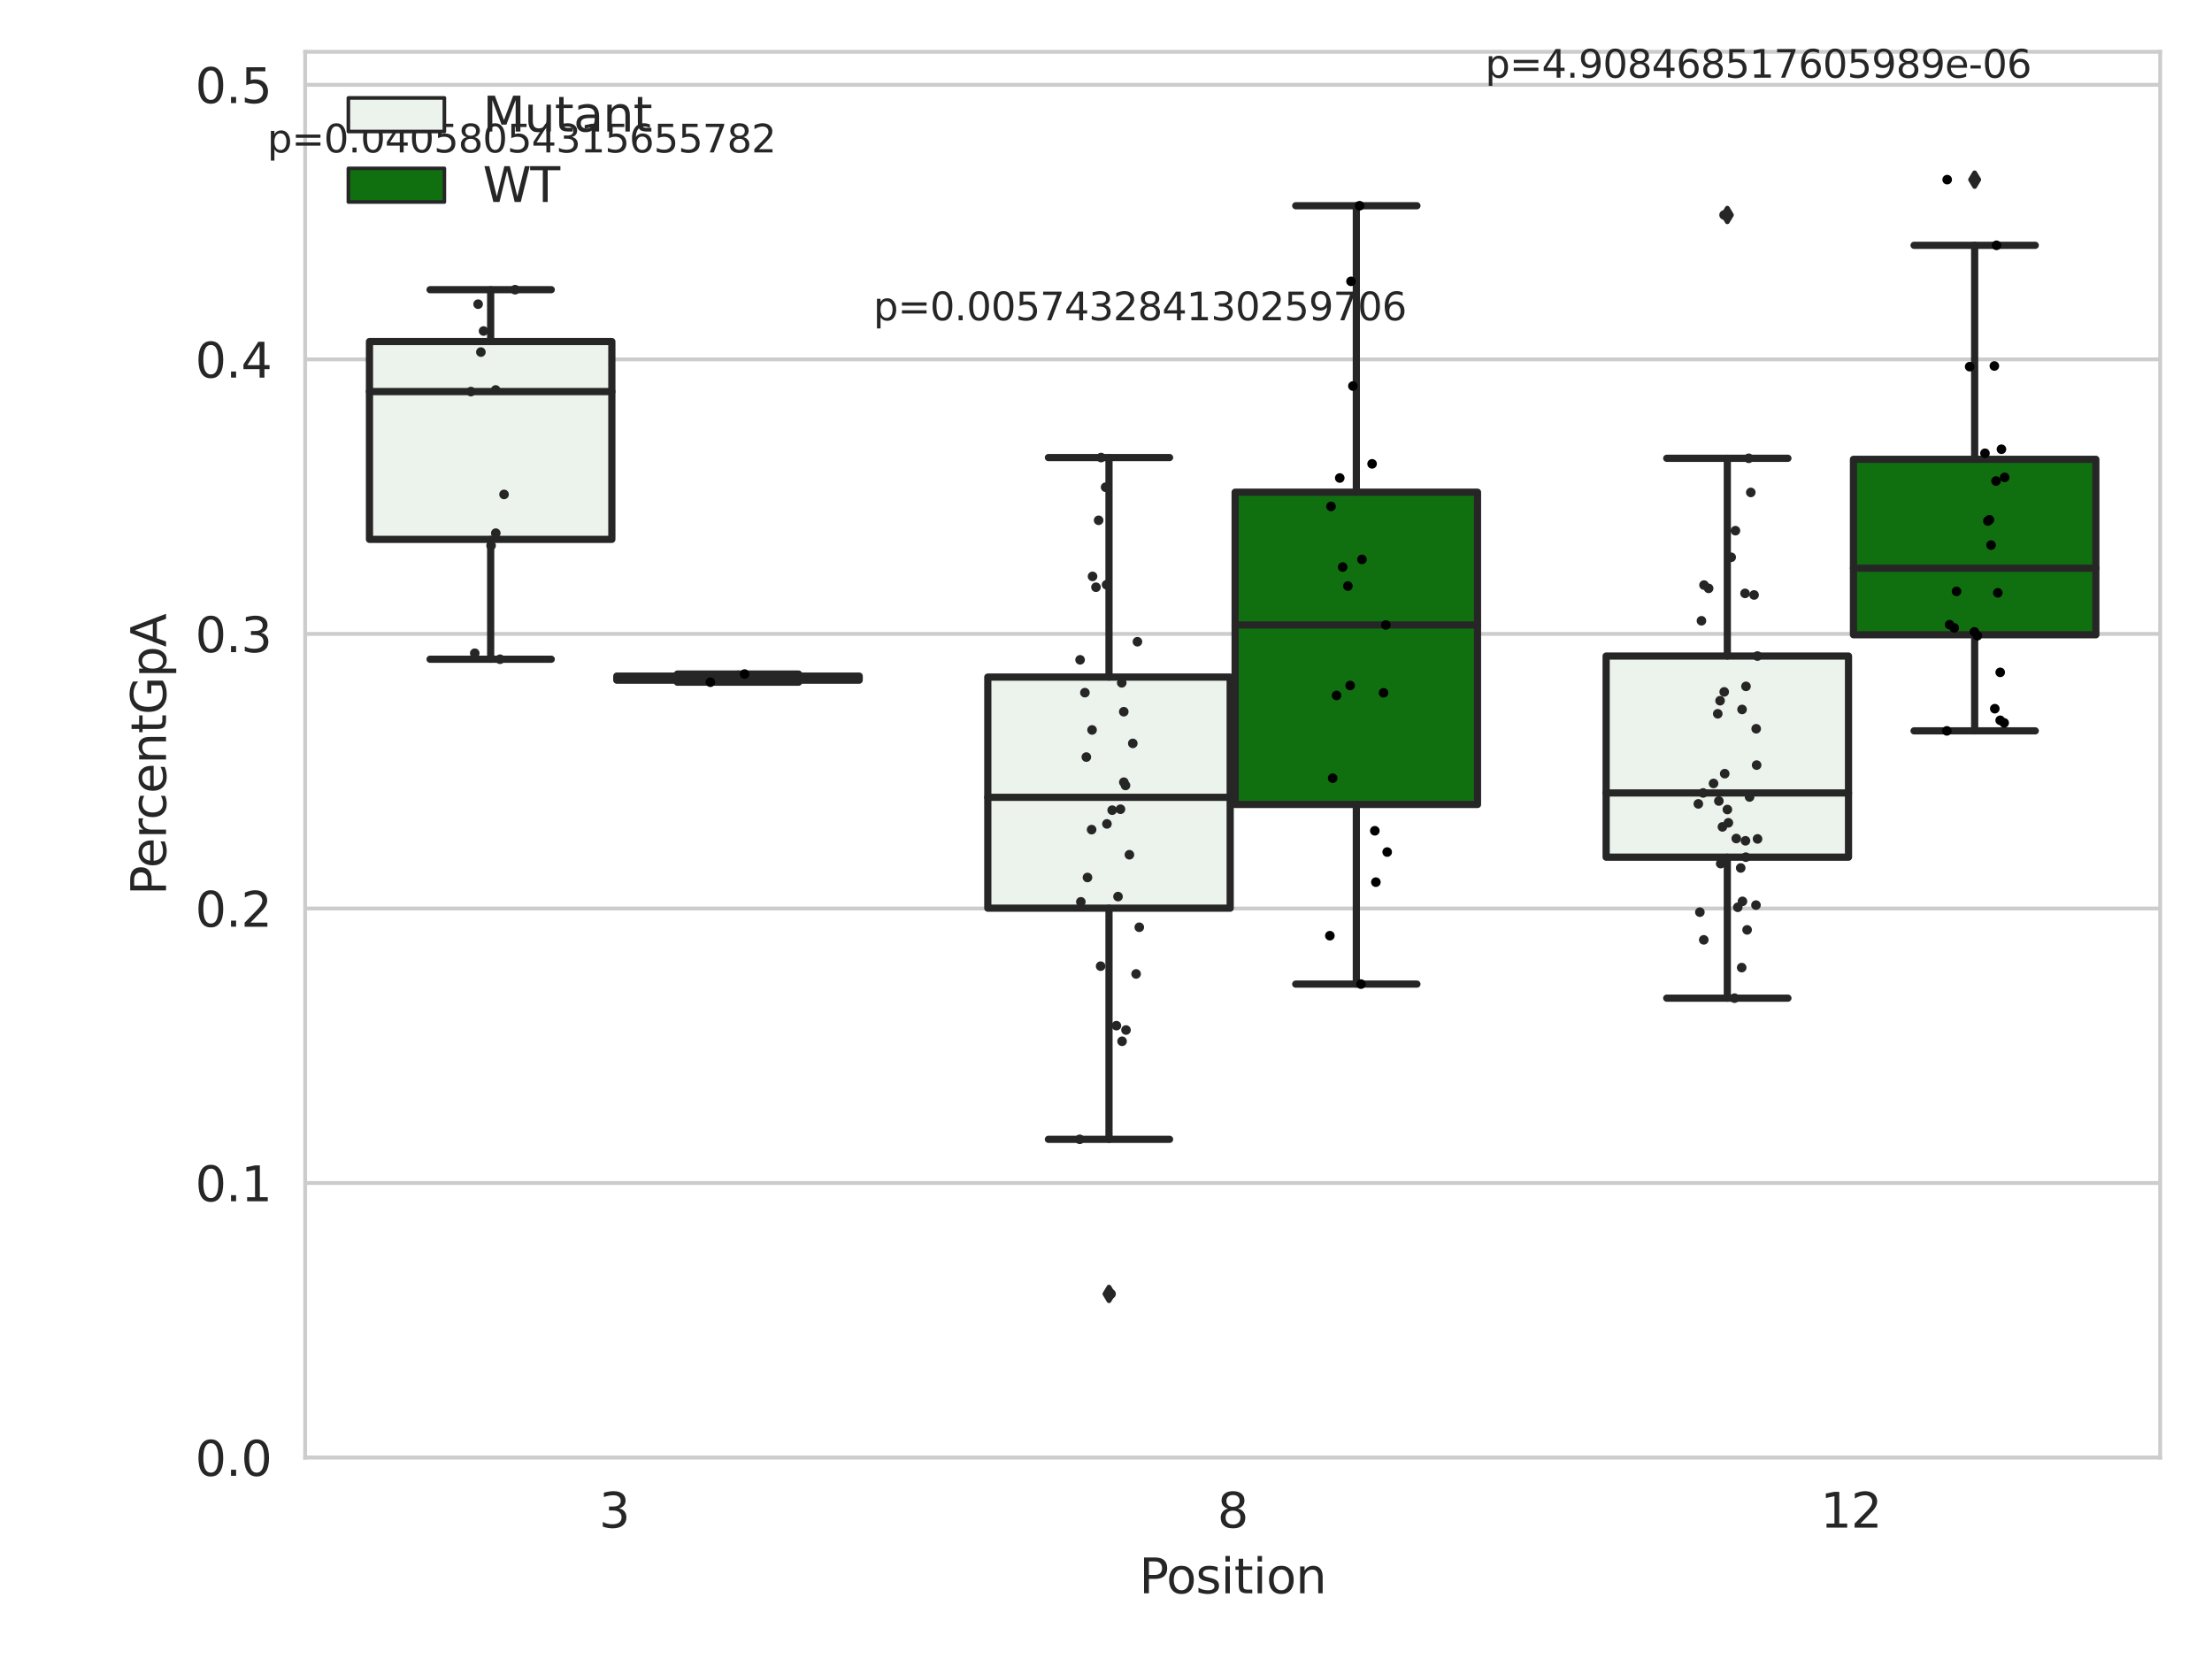 <?xml version="1.0" encoding="utf-8" standalone="no"?>
<!DOCTYPE svg PUBLIC "-//W3C//DTD SVG 1.1//EN"
  "http://www.w3.org/Graphics/SVG/1.1/DTD/svg11.dtd">
<svg xmlns:xlink="http://www.w3.org/1999/xlink" width="460.8pt" height="345.6pt" viewBox="0 0 460.8 345.6" xmlns="http://www.w3.org/2000/svg" version="1.1">
 <defs>
  <style type="text/css">*{stroke-linejoin: round; stroke-linecap: butt}</style>
 </defs>
 <g id="figure_1">
  <g id="patch_1">
   <path d="M 0 345.6 
L 460.8 345.6 
L 460.8 0 
L 0 0 
z
" style="fill: #ffffff"/>
  </g>
  <g id="axes_1">
   <g id="patch_2">
    <path d="M 63.571 303.64 
L 450 303.64 
L 450 10.8 
L 63.571 10.8 
z
" style="fill: #ffffff"/>
   </g>
   <g id="matplotlib.axis_1">
    <g id="xtick_1">
     <g id="text_1">
      <!-- 3 -->
      <g style="fill: #262626" transform="translate(124.795 318.238)scale(0.1 -0.1)">
       <defs>
        <path id="DejaVuSans-33" d="M 2597 2516 
Q 3050 2419 3304 2112 
Q 3559 1806 3559 1356 
Q 3559 666 3084 287 
Q 2609 -91 1734 -91 
Q 1441 -91 1130 -33 
Q 819 25 488 141 
L 488 750 
Q 750 597 1062 519 
Q 1375 441 1716 441 
Q 2309 441 2620 675 
Q 2931 909 2931 1356 
Q 2931 1769 2642 2001 
Q 2353 2234 1838 2234 
L 1294 2234 
L 1294 2753 
L 1863 2753 
Q 2328 2753 2575 2939 
Q 2822 3125 2822 3475 
Q 2822 3834 2567 4026 
Q 2313 4219 1838 4219 
Q 1578 4219 1281 4162 
Q 984 4106 628 3988 
L 628 4550 
Q 988 4650 1302 4700 
Q 1616 4750 1894 4750 
Q 2613 4750 3031 4423 
Q 3450 4097 3450 3541 
Q 3450 3153 3228 2886 
Q 3006 2619 2597 2516 
z
" transform="scale(0.016)"/>
       </defs>
       <use xlink:href="#DejaVuSans-33"/>
      </g>
     </g>
    </g>
    <g id="xtick_2">
     <g id="text_2">
      <!-- 8 -->
      <g style="fill: #262626" transform="translate(253.604 318.238)scale(0.1 -0.1)">
       <defs>
        <path id="DejaVuSans-38" d="M 2034 2216 
Q 1584 2216 1326 1975 
Q 1069 1734 1069 1313 
Q 1069 891 1326 650 
Q 1584 409 2034 409 
Q 2484 409 2743 651 
Q 3003 894 3003 1313 
Q 3003 1734 2745 1975 
Q 2488 2216 2034 2216 
z
M 1403 2484 
Q 997 2584 770 2862 
Q 544 3141 544 3541 
Q 544 4100 942 4425 
Q 1341 4750 2034 4750 
Q 2731 4750 3128 4425 
Q 3525 4100 3525 3541 
Q 3525 3141 3298 2862 
Q 3072 2584 2669 2484 
Q 3125 2378 3379 2068 
Q 3634 1759 3634 1313 
Q 3634 634 3220 271 
Q 2806 -91 2034 -91 
Q 1263 -91 848 271 
Q 434 634 434 1313 
Q 434 1759 690 2068 
Q 947 2378 1403 2484 
z
M 1172 3481 
Q 1172 3119 1398 2916 
Q 1625 2713 2034 2713 
Q 2441 2713 2670 2916 
Q 2900 3119 2900 3481 
Q 2900 3844 2670 4047 
Q 2441 4250 2034 4250 
Q 1625 4250 1398 4047 
Q 1172 3844 1172 3481 
z
" transform="scale(0.016)"/>
       </defs>
       <use xlink:href="#DejaVuSans-38"/>
      </g>
     </g>
    </g>
    <g id="xtick_3">
     <g id="text_3">
      <!-- 12 -->
      <g style="fill: #262626" transform="translate(379.233 318.238)scale(0.1 -0.1)">
       <defs>
        <path id="DejaVuSans-31" d="M 794 531 
L 1825 531 
L 1825 4091 
L 703 3866 
L 703 4441 
L 1819 4666 
L 2450 4666 
L 2450 531 
L 3481 531 
L 3481 0 
L 794 0 
L 794 531 
z
" transform="scale(0.016)"/>
        <path id="DejaVuSans-32" d="M 1228 531 
L 3431 531 
L 3431 0 
L 469 0 
L 469 531 
Q 828 903 1448 1529 
Q 2069 2156 2228 2338 
Q 2531 2678 2651 2914 
Q 2772 3150 2772 3378 
Q 2772 3750 2511 3984 
Q 2250 4219 1831 4219 
Q 1534 4219 1204 4116 
Q 875 4013 500 3803 
L 500 4441 
Q 881 4594 1212 4672 
Q 1544 4750 1819 4750 
Q 2544 4750 2975 4387 
Q 3406 4025 3406 3419 
Q 3406 3131 3298 2873 
Q 3191 2616 2906 2266 
Q 2828 2175 2409 1742 
Q 1991 1309 1228 531 
z
" transform="scale(0.016)"/>
       </defs>
       <use xlink:href="#DejaVuSans-31"/>
       <use xlink:href="#DejaVuSans-32" x="63.623"/>
      </g>
     </g>
    </g>
    <g id="text_4">
     <!-- Position -->
     <g style="fill: #262626" transform="translate(237.322 331.917)scale(0.1 -0.1)">
      <defs>
       <path id="DejaVuSans-50" d="M 1259 4147 
L 1259 2394 
L 2053 2394 
Q 2494 2394 2734 2622 
Q 2975 2850 2975 3272 
Q 2975 3691 2734 3919 
Q 2494 4147 2053 4147 
L 1259 4147 
z
M 628 4666 
L 2053 4666 
Q 2838 4666 3239 4311 
Q 3641 3956 3641 3272 
Q 3641 2581 3239 2228 
Q 2838 1875 2053 1875 
L 1259 1875 
L 1259 0 
L 628 0 
L 628 4666 
z
" transform="scale(0.016)"/>
       <path id="DejaVuSans-6f" d="M 1959 3097 
Q 1497 3097 1228 2736 
Q 959 2375 959 1747 
Q 959 1119 1226 758 
Q 1494 397 1959 397 
Q 2419 397 2687 759 
Q 2956 1122 2956 1747 
Q 2956 2369 2687 2733 
Q 2419 3097 1959 3097 
z
M 1959 3584 
Q 2709 3584 3137 3096 
Q 3566 2609 3566 1747 
Q 3566 888 3137 398 
Q 2709 -91 1959 -91 
Q 1206 -91 779 398 
Q 353 888 353 1747 
Q 353 2609 779 3096 
Q 1206 3584 1959 3584 
z
" transform="scale(0.016)"/>
       <path id="DejaVuSans-73" d="M 2834 3397 
L 2834 2853 
Q 2591 2978 2328 3040 
Q 2066 3103 1784 3103 
Q 1356 3103 1142 2972 
Q 928 2841 928 2578 
Q 928 2378 1081 2264 
Q 1234 2150 1697 2047 
L 1894 2003 
Q 2506 1872 2764 1633 
Q 3022 1394 3022 966 
Q 3022 478 2636 193 
Q 2250 -91 1575 -91 
Q 1294 -91 989 -36 
Q 684 19 347 128 
L 347 722 
Q 666 556 975 473 
Q 1284 391 1588 391 
Q 1994 391 2212 530 
Q 2431 669 2431 922 
Q 2431 1156 2273 1281 
Q 2116 1406 1581 1522 
L 1381 1569 
Q 847 1681 609 1914 
Q 372 2147 372 2553 
Q 372 3047 722 3315 
Q 1072 3584 1716 3584 
Q 2034 3584 2315 3537 
Q 2597 3491 2834 3397 
z
" transform="scale(0.016)"/>
       <path id="DejaVuSans-69" d="M 603 3500 
L 1178 3500 
L 1178 0 
L 603 0 
L 603 3500 
z
M 603 4863 
L 1178 4863 
L 1178 4134 
L 603 4134 
L 603 4863 
z
" transform="scale(0.016)"/>
       <path id="DejaVuSans-74" d="M 1172 4494 
L 1172 3500 
L 2356 3500 
L 2356 3053 
L 1172 3053 
L 1172 1153 
Q 1172 725 1289 603 
Q 1406 481 1766 481 
L 2356 481 
L 2356 0 
L 1766 0 
Q 1100 0 847 248 
Q 594 497 594 1153 
L 594 3053 
L 172 3053 
L 172 3500 
L 594 3500 
L 594 4494 
L 1172 4494 
z
" transform="scale(0.016)"/>
       <path id="DejaVuSans-6e" d="M 3513 2113 
L 3513 0 
L 2938 0 
L 2938 2094 
Q 2938 2591 2744 2837 
Q 2550 3084 2163 3084 
Q 1697 3084 1428 2787 
Q 1159 2491 1159 1978 
L 1159 0 
L 581 0 
L 581 3500 
L 1159 3500 
L 1159 2956 
Q 1366 3272 1645 3428 
Q 1925 3584 2291 3584 
Q 2894 3584 3203 3211 
Q 3513 2838 3513 2113 
z
" transform="scale(0.016)"/>
      </defs>
      <use xlink:href="#DejaVuSans-50"/>
      <use xlink:href="#DejaVuSans-6f" x="56.678"/>
      <use xlink:href="#DejaVuSans-73" x="117.859"/>
      <use xlink:href="#DejaVuSans-69" x="169.959"/>
      <use xlink:href="#DejaVuSans-74" x="197.742"/>
      <use xlink:href="#DejaVuSans-69" x="236.951"/>
      <use xlink:href="#DejaVuSans-6f" x="264.734"/>
      <use xlink:href="#DejaVuSans-6e" x="325.916"/>
     </g>
    </g>
   </g>
   <g id="matplotlib.axis_2">
    <g id="ytick_1">
     <g id="line2d_1">
      <path d="M 63.571 303.64 
L 450 303.64 
" clip-path="url(#pe6565feefa)" style="fill: none; stroke: #cccccc; stroke-width: 0.8; stroke-linecap: round"/>
     </g>
     <g id="text_5">
      <!-- 0.0 -->
      <g style="fill: #262626" transform="translate(40.668 307.439)scale(0.1 -0.1)">
       <defs>
        <path id="DejaVuSans-30" d="M 2034 4250 
Q 1547 4250 1301 3770 
Q 1056 3291 1056 2328 
Q 1056 1369 1301 889 
Q 1547 409 2034 409 
Q 2525 409 2770 889 
Q 3016 1369 3016 2328 
Q 3016 3291 2770 3770 
Q 2525 4250 2034 4250 
z
M 2034 4750 
Q 2819 4750 3233 4129 
Q 3647 3509 3647 2328 
Q 3647 1150 3233 529 
Q 2819 -91 2034 -91 
Q 1250 -91 836 529 
Q 422 1150 422 2328 
Q 422 3509 836 4129 
Q 1250 4750 2034 4750 
z
" transform="scale(0.016)"/>
        <path id="DejaVuSans-2e" d="M 684 794 
L 1344 794 
L 1344 0 
L 684 0 
L 684 794 
z
" transform="scale(0.016)"/>
       </defs>
       <use xlink:href="#DejaVuSans-30"/>
       <use xlink:href="#DejaVuSans-2e" x="63.623"/>
       <use xlink:href="#DejaVuSans-30" x="95.41"/>
      </g>
     </g>
    </g>
    <g id="ytick_2">
     <g id="line2d_2">
      <path d="M 63.571 246.446 
L 450 246.446 
" clip-path="url(#pe6565feefa)" style="fill: none; stroke: #cccccc; stroke-width: 0.8; stroke-linecap: round"/>
     </g>
     <g id="text_6">
      <!-- 0.1 -->
      <g style="fill: #262626" transform="translate(40.668 250.245)scale(0.1 -0.1)">
       <use xlink:href="#DejaVuSans-30"/>
       <use xlink:href="#DejaVuSans-2e" x="63.623"/>
       <use xlink:href="#DejaVuSans-31" x="95.41"/>
      </g>
     </g>
    </g>
    <g id="ytick_3">
     <g id="line2d_3">
      <path d="M 63.571 189.252 
L 450 189.252 
" clip-path="url(#pe6565feefa)" style="fill: none; stroke: #cccccc; stroke-width: 0.8; stroke-linecap: round"/>
     </g>
     <g id="text_7">
      <!-- 0.2 -->
      <g style="fill: #262626" transform="translate(40.668 193.051)scale(0.1 -0.1)">
       <use xlink:href="#DejaVuSans-30"/>
       <use xlink:href="#DejaVuSans-2e" x="63.623"/>
       <use xlink:href="#DejaVuSans-32" x="95.41"/>
      </g>
     </g>
    </g>
    <g id="ytick_4">
     <g id="line2d_4">
      <path d="M 63.571 132.058 
L 450 132.058 
" clip-path="url(#pe6565feefa)" style="fill: none; stroke: #cccccc; stroke-width: 0.8; stroke-linecap: round"/>
     </g>
     <g id="text_8">
      <!-- 0.3 -->
      <g style="fill: #262626" transform="translate(40.668 135.857)scale(0.1 -0.1)">
       <use xlink:href="#DejaVuSans-30"/>
       <use xlink:href="#DejaVuSans-2e" x="63.623"/>
       <use xlink:href="#DejaVuSans-33" x="95.41"/>
      </g>
     </g>
    </g>
    <g id="ytick_5">
     <g id="line2d_5">
      <path d="M 63.571 74.864 
L 450 74.864 
" clip-path="url(#pe6565feefa)" style="fill: none; stroke: #cccccc; stroke-width: 0.8; stroke-linecap: round"/>
     </g>
     <g id="text_9">
      <!-- 0.4 -->
      <g style="fill: #262626" transform="translate(40.668 78.663)scale(0.1 -0.1)">
       <defs>
        <path id="DejaVuSans-34" d="M 2419 4116 
L 825 1625 
L 2419 1625 
L 2419 4116 
z
M 2253 4666 
L 3047 4666 
L 3047 1625 
L 3713 1625 
L 3713 1100 
L 3047 1100 
L 3047 0 
L 2419 0 
L 2419 1100 
L 313 1100 
L 313 1709 
L 2253 4666 
z
" transform="scale(0.016)"/>
       </defs>
       <use xlink:href="#DejaVuSans-30"/>
       <use xlink:href="#DejaVuSans-2e" x="63.623"/>
       <use xlink:href="#DejaVuSans-34" x="95.41"/>
      </g>
     </g>
    </g>
    <g id="ytick_6">
     <g id="line2d_6">
      <path d="M 63.571 17.67 
L 450 17.67 
" clip-path="url(#pe6565feefa)" style="fill: none; stroke: #cccccc; stroke-width: 0.8; stroke-linecap: round"/>
     </g>
     <g id="text_10">
      <!-- 0.5 -->
      <g style="fill: #262626" transform="translate(40.668 21.469)scale(0.1 -0.1)">
       <defs>
        <path id="DejaVuSans-35" d="M 691 4666 
L 3169 4666 
L 3169 4134 
L 1269 4134 
L 1269 2991 
Q 1406 3038 1543 3061 
Q 1681 3084 1819 3084 
Q 2600 3084 3056 2656 
Q 3513 2228 3513 1497 
Q 3513 744 3044 326 
Q 2575 -91 1722 -91 
Q 1428 -91 1123 -41 
Q 819 9 494 109 
L 494 744 
Q 775 591 1075 516 
Q 1375 441 1709 441 
Q 2250 441 2565 725 
Q 2881 1009 2881 1497 
Q 2881 1984 2565 2268 
Q 2250 2553 1709 2553 
Q 1456 2553 1204 2497 
Q 953 2441 691 2322 
L 691 4666 
z
" transform="scale(0.016)"/>
       </defs>
       <use xlink:href="#DejaVuSans-30"/>
       <use xlink:href="#DejaVuSans-2e" x="63.623"/>
       <use xlink:href="#DejaVuSans-35" x="95.41"/>
      </g>
     </g>
    </g>
    <g id="text_11">
     <!-- PercentGpA -->
     <g style="fill: #262626" transform="translate(34.588 186.497)rotate(-90)scale(0.1 -0.1)">
      <defs>
       <path id="DejaVuSans-65" d="M 3597 1894 
L 3597 1613 
L 953 1613 
Q 991 1019 1311 708 
Q 1631 397 2203 397 
Q 2534 397 2845 478 
Q 3156 559 3463 722 
L 3463 178 
Q 3153 47 2828 -22 
Q 2503 -91 2169 -91 
Q 1331 -91 842 396 
Q 353 884 353 1716 
Q 353 2575 817 3079 
Q 1281 3584 2069 3584 
Q 2775 3584 3186 3129 
Q 3597 2675 3597 1894 
z
M 3022 2063 
Q 3016 2534 2758 2815 
Q 2500 3097 2075 3097 
Q 1594 3097 1305 2825 
Q 1016 2553 972 2059 
L 3022 2063 
z
" transform="scale(0.016)"/>
       <path id="DejaVuSans-72" d="M 2631 2963 
Q 2534 3019 2420 3045 
Q 2306 3072 2169 3072 
Q 1681 3072 1420 2755 
Q 1159 2438 1159 1844 
L 1159 0 
L 581 0 
L 581 3500 
L 1159 3500 
L 1159 2956 
Q 1341 3275 1631 3429 
Q 1922 3584 2338 3584 
Q 2397 3584 2469 3576 
Q 2541 3569 2628 3553 
L 2631 2963 
z
" transform="scale(0.016)"/>
       <path id="DejaVuSans-63" d="M 3122 3366 
L 3122 2828 
Q 2878 2963 2633 3030 
Q 2388 3097 2138 3097 
Q 1578 3097 1268 2742 
Q 959 2388 959 1747 
Q 959 1106 1268 751 
Q 1578 397 2138 397 
Q 2388 397 2633 464 
Q 2878 531 3122 666 
L 3122 134 
Q 2881 22 2623 -34 
Q 2366 -91 2075 -91 
Q 1284 -91 818 406 
Q 353 903 353 1747 
Q 353 2603 823 3093 
Q 1294 3584 2113 3584 
Q 2378 3584 2631 3529 
Q 2884 3475 3122 3366 
z
" transform="scale(0.016)"/>
       <path id="DejaVuSans-47" d="M 3809 666 
L 3809 1919 
L 2778 1919 
L 2778 2438 
L 4434 2438 
L 4434 434 
Q 4069 175 3628 42 
Q 3188 -91 2688 -91 
Q 1594 -91 976 548 
Q 359 1188 359 2328 
Q 359 3472 976 4111 
Q 1594 4750 2688 4750 
Q 3144 4750 3555 4637 
Q 3966 4525 4313 4306 
L 4313 3634 
Q 3963 3931 3569 4081 
Q 3175 4231 2741 4231 
Q 1884 4231 1454 3753 
Q 1025 3275 1025 2328 
Q 1025 1384 1454 906 
Q 1884 428 2741 428 
Q 3075 428 3337 486 
Q 3600 544 3809 666 
z
" transform="scale(0.016)"/>
       <path id="DejaVuSans-70" d="M 1159 525 
L 1159 -1331 
L 581 -1331 
L 581 3500 
L 1159 3500 
L 1159 2969 
Q 1341 3281 1617 3432 
Q 1894 3584 2278 3584 
Q 2916 3584 3314 3078 
Q 3713 2572 3713 1747 
Q 3713 922 3314 415 
Q 2916 -91 2278 -91 
Q 1894 -91 1617 61 
Q 1341 213 1159 525 
z
M 3116 1747 
Q 3116 2381 2855 2742 
Q 2594 3103 2138 3103 
Q 1681 3103 1420 2742 
Q 1159 2381 1159 1747 
Q 1159 1113 1420 752 
Q 1681 391 2138 391 
Q 2594 391 2855 752 
Q 3116 1113 3116 1747 
z
" transform="scale(0.016)"/>
       <path id="DejaVuSans-41" d="M 2188 4044 
L 1331 1722 
L 3047 1722 
L 2188 4044 
z
M 1831 4666 
L 2547 4666 
L 4325 0 
L 3669 0 
L 3244 1197 
L 1141 1197 
L 716 0 
L 50 0 
L 1831 4666 
z
" transform="scale(0.016)"/>
      </defs>
      <use xlink:href="#DejaVuSans-50"/>
      <use xlink:href="#DejaVuSans-65" x="56.678"/>
      <use xlink:href="#DejaVuSans-72" x="118.201"/>
      <use xlink:href="#DejaVuSans-63" x="157.064"/>
      <use xlink:href="#DejaVuSans-65" x="212.045"/>
      <use xlink:href="#DejaVuSans-6e" x="273.568"/>
      <use xlink:href="#DejaVuSans-74" x="336.947"/>
      <use xlink:href="#DejaVuSans-47" x="376.156"/>
      <use xlink:href="#DejaVuSans-70" x="453.646"/>
      <use xlink:href="#DejaVuSans-41" x="517.123"/>
     </g>
    </g>
   </g>
   <g id="patch_3">
    <path d="M 76.967 112.357 
L 127.461 112.357 
L 127.461 71.151 
L 76.967 71.151 
L 76.967 112.357 
z
" clip-path="url(#pe6565feefa)" style="fill: #ecf2ec; stroke: #262626; stroke-width: 1.5; stroke-linejoin: miter"/>
   </g>
   <g id="patch_4">
    <path d="M 128.491 141.691 
L 178.985 141.691 
L 178.985 140.842 
L 128.491 140.842 
L 128.491 141.691 
z
" clip-path="url(#pe6565feefa)" style="fill: #107010; stroke: #262626; stroke-width: 1.5; stroke-linejoin: miter"/>
   </g>
   <g id="patch_5">
    <path d="M 205.777 189.191 
L 256.27 189.191 
L 256.27 141.047 
L 205.777 141.047 
L 205.777 189.191 
z
" clip-path="url(#pe6565feefa)" style="fill: #ecf2ec; stroke: #262626; stroke-width: 1.5; stroke-linejoin: miter"/>
   </g>
   <g id="patch_6">
    <path d="M 257.301 167.589 
L 307.794 167.589 
L 307.794 102.536 
L 257.301 102.536 
L 257.301 167.589 
z
" clip-path="url(#pe6565feefa)" style="fill: #107010; stroke: #262626; stroke-width: 1.5; stroke-linejoin: miter"/>
   </g>
   <g id="patch_7">
    <path d="M 334.587 178.563 
L 385.08 178.563 
L 385.08 136.668 
L 334.587 136.668 
L 334.587 178.563 
z
" clip-path="url(#pe6565feefa)" style="fill: #ecf2ec; stroke: #262626; stroke-width: 1.5; stroke-linejoin: miter"/>
   </g>
   <g id="patch_8">
    <path d="M 386.11 132.232 
L 436.604 132.232 
L 436.604 95.683 
L 386.11 95.683 
L 386.11 132.232 
z
" clip-path="url(#pe6565feefa)" style="fill: #107010; stroke: #262626; stroke-width: 1.5; stroke-linejoin: miter"/>
   </g>
   <g id="patch_9">
    <path d="M 127.976 303.64 
L 127.976 303.64 
L 127.976 303.64 
L 127.976 303.64 
z
" clip-path="url(#pe6565feefa)" style="fill: #ecf2ec; stroke: #262626; stroke-width: 0.75; stroke-linejoin: miter"/>
   </g>
   <g id="patch_10">
    <path d="M 127.976 303.64 
L 127.976 303.64 
L 127.976 303.64 
L 127.976 303.64 
z
" clip-path="url(#pe6565feefa)" style="fill: #107010; stroke: #262626; stroke-width: 0.75; stroke-linejoin: miter"/>
   </g>
   <g id="PathCollection_1"/>
   <g id="PathCollection_2"/>
   <g id="line2d_7">
    <path d="M 102.214 112.357 
L 102.214 137.329 
" clip-path="url(#pe6565feefa)" style="fill: none; stroke: #262626; stroke-width: 1.5; stroke-linecap: round"/>
   </g>
   <g id="line2d_8">
    <path d="M 102.214 71.151 
L 102.214 60.349 
" clip-path="url(#pe6565feefa)" style="fill: none; stroke: #262626; stroke-width: 1.5; stroke-linecap: round"/>
   </g>
   <g id="line2d_9">
    <path d="M 89.591 137.329 
L 114.837 137.329 
" clip-path="url(#pe6565feefa)" style="fill: none; stroke: #262626; stroke-width: 1.5; stroke-linecap: round"/>
   </g>
   <g id="line2d_10">
    <path d="M 89.591 60.349 
L 114.837 60.349 
" clip-path="url(#pe6565feefa)" style="fill: none; stroke: #262626; stroke-width: 1.5; stroke-linecap: round"/>
   </g>
   <g id="line2d_11"/>
   <g id="line2d_12">
    <path d="M 153.738 141.691 
L 153.738 142.116 
" clip-path="url(#pe6565feefa)" style="fill: none; stroke: #262626; stroke-width: 1.5; stroke-linecap: round"/>
   </g>
   <g id="line2d_13">
    <path d="M 153.738 140.842 
L 153.738 140.418 
" clip-path="url(#pe6565feefa)" style="fill: none; stroke: #262626; stroke-width: 1.5; stroke-linecap: round"/>
   </g>
   <g id="line2d_14">
    <path d="M 141.115 142.116 
L 166.361 142.116 
" clip-path="url(#pe6565feefa)" style="fill: none; stroke: #262626; stroke-width: 1.5; stroke-linecap: round"/>
   </g>
   <g id="line2d_15">
    <path d="M 141.115 140.418 
L 166.361 140.418 
" clip-path="url(#pe6565feefa)" style="fill: none; stroke: #262626; stroke-width: 1.5; stroke-linecap: round"/>
   </g>
   <g id="line2d_16"/>
   <g id="line2d_17">
    <path d="M 231.024 189.191 
L 231.024 237.343 
" clip-path="url(#pe6565feefa)" style="fill: none; stroke: #262626; stroke-width: 1.5; stroke-linecap: round"/>
   </g>
   <g id="line2d_18">
    <path d="M 231.024 141.047 
L 231.024 95.316 
" clip-path="url(#pe6565feefa)" style="fill: none; stroke: #262626; stroke-width: 1.5; stroke-linecap: round"/>
   </g>
   <g id="line2d_19">
    <path d="M 218.4 237.343 
L 243.647 237.343 
" clip-path="url(#pe6565feefa)" style="fill: none; stroke: #262626; stroke-width: 1.5; stroke-linecap: round"/>
   </g>
   <g id="line2d_20">
    <path d="M 218.4 95.316 
L 243.647 95.316 
" clip-path="url(#pe6565feefa)" style="fill: none; stroke: #262626; stroke-width: 1.5; stroke-linecap: round"/>
   </g>
   <g id="line2d_21">
    <defs>
     <path id="m2ee41f8ade" d="M -0 1.414 
L 0.849 0 
L 0 -1.414 
L -0.849 -0 
z
" style="stroke: #262626; stroke-linejoin: miter"/>
    </defs>
    <g clip-path="url(#pe6565feefa)">
     <use xlink:href="#m2ee41f8ade" x="231.024" y="269.547" style="fill: #262626; stroke: #262626; stroke-linejoin: miter"/>
    </g>
   </g>
   <g id="line2d_22">
    <path d="M 282.548 167.589 
L 282.548 205.005 
" clip-path="url(#pe6565feefa)" style="fill: none; stroke: #262626; stroke-width: 1.5; stroke-linecap: round"/>
   </g>
   <g id="line2d_23">
    <path d="M 282.548 102.536 
L 282.548 42.859 
" clip-path="url(#pe6565feefa)" style="fill: none; stroke: #262626; stroke-width: 1.5; stroke-linecap: round"/>
   </g>
   <g id="line2d_24">
    <path d="M 269.924 205.005 
L 295.171 205.005 
" clip-path="url(#pe6565feefa)" style="fill: none; stroke: #262626; stroke-width: 1.5; stroke-linecap: round"/>
   </g>
   <g id="line2d_25">
    <path d="M 269.924 42.859 
L 295.171 42.859 
" clip-path="url(#pe6565feefa)" style="fill: none; stroke: #262626; stroke-width: 1.5; stroke-linecap: round"/>
   </g>
   <g id="line2d_26"/>
   <g id="line2d_27">
    <path d="M 359.833 178.563 
L 359.833 207.934 
" clip-path="url(#pe6565feefa)" style="fill: none; stroke: #262626; stroke-width: 1.5; stroke-linecap: round"/>
   </g>
   <g id="line2d_28">
    <path d="M 359.833 136.668 
L 359.833 95.471 
" clip-path="url(#pe6565feefa)" style="fill: none; stroke: #262626; stroke-width: 1.5; stroke-linecap: round"/>
   </g>
   <g id="line2d_29">
    <path d="M 347.21 207.934 
L 372.457 207.934 
" clip-path="url(#pe6565feefa)" style="fill: none; stroke: #262626; stroke-width: 1.5; stroke-linecap: round"/>
   </g>
   <g id="line2d_30">
    <path d="M 347.21 95.471 
L 372.457 95.471 
" clip-path="url(#pe6565feefa)" style="fill: none; stroke: #262626; stroke-width: 1.5; stroke-linecap: round"/>
   </g>
   <g id="line2d_31">
    <g clip-path="url(#pe6565feefa)">
     <use xlink:href="#m2ee41f8ade" x="359.833" y="44.784" style="fill: #262626; stroke: #262626; stroke-linejoin: miter"/>
    </g>
   </g>
   <g id="line2d_32">
    <path d="M 411.357 132.232 
L 411.357 152.253 
" clip-path="url(#pe6565feefa)" style="fill: none; stroke: #262626; stroke-width: 1.5; stroke-linecap: round"/>
   </g>
   <g id="line2d_33">
    <path d="M 411.357 95.683 
L 411.357 51.102 
" clip-path="url(#pe6565feefa)" style="fill: none; stroke: #262626; stroke-width: 1.5; stroke-linecap: round"/>
   </g>
   <g id="line2d_34">
    <path d="M 398.734 152.253 
L 423.98 152.253 
" clip-path="url(#pe6565feefa)" style="fill: none; stroke: #262626; stroke-width: 1.5; stroke-linecap: round"/>
   </g>
   <g id="line2d_35">
    <path d="M 398.734 51.102 
L 423.98 51.102 
" clip-path="url(#pe6565feefa)" style="fill: none; stroke: #262626; stroke-width: 1.5; stroke-linecap: round"/>
   </g>
   <g id="line2d_36">
    <g clip-path="url(#pe6565feefa)">
     <use xlink:href="#m2ee41f8ade" x="411.357" y="37.422" style="fill: #262626; stroke: #262626; stroke-linejoin: miter"/>
    </g>
   </g>
   <g id="line2d_37">
    <path d="M 76.967 81.574 
L 127.461 81.574 
" clip-path="url(#pe6565feefa)" style="fill: none; stroke: #262626; stroke-width: 1.5; stroke-linecap: round"/>
   </g>
   <g id="line2d_38">
    <path d="M 128.491 141.267 
L 178.985 141.267 
" clip-path="url(#pe6565feefa)" style="fill: none; stroke: #262626; stroke-width: 1.5; stroke-linecap: round"/>
   </g>
   <g id="line2d_39">
    <path d="M 205.777 166.1 
L 256.27 166.1 
" clip-path="url(#pe6565feefa)" style="fill: none; stroke: #262626; stroke-width: 1.5; stroke-linecap: round"/>
   </g>
   <g id="line2d_40">
    <path d="M 257.301 130.193 
L 307.794 130.193 
" clip-path="url(#pe6565feefa)" style="fill: none; stroke: #262626; stroke-width: 1.5; stroke-linecap: round"/>
   </g>
   <g id="line2d_41">
    <path d="M 334.587 165.184 
L 385.08 165.184 
" clip-path="url(#pe6565feefa)" style="fill: none; stroke: #262626; stroke-width: 1.5; stroke-linecap: round"/>
   </g>
   <g id="line2d_42">
    <path d="M 386.11 118.372 
L 436.604 118.372 
" clip-path="url(#pe6565feefa)" style="fill: none; stroke: #262626; stroke-width: 1.5; stroke-linecap: round"/>
   </g>
   <g id="patch_11">
    <path d="M 63.571 303.64 
L 63.571 10.8 
" style="fill: none; stroke: #cccccc; stroke-width: 0.8; stroke-linejoin: miter; stroke-linecap: square"/>
   </g>
   <g id="patch_12">
    <path d="M 450 303.64 
L 450 10.8 
" style="fill: none; stroke: #cccccc; stroke-width: 0.8; stroke-linejoin: miter; stroke-linecap: square"/>
   </g>
   <g id="patch_13">
    <path d="M 63.571 303.64 
L 450 303.64 
" style="fill: none; stroke: #cccccc; stroke-width: 0.8; stroke-linejoin: miter; stroke-linecap: square"/>
   </g>
   <g id="patch_14">
    <path d="M 63.571 10.8 
L 450 10.8 
" style="fill: none; stroke: #cccccc; stroke-width: 0.8; stroke-linejoin: miter; stroke-linecap: square"/>
   </g>
   <g id="PathCollection_3">
    <defs>
     <path id="C0_0_5d7978bac5" d="M 0 1 
C 0.265 1 0.52 0.895 0.707 0.707 
C 0.895 0.52 1 0.265 1 -0 
C 1 -0.265 0.895 -0.52 0.707 -0.707 
C 0.52 -0.895 0.265 -1 0 -1 
C -0.265 -1 -0.52 -0.895 -0.707 -0.707 
C -0.895 -0.52 -1 -0.265 -1 0 
C -1 0.265 -0.895 0.52 -0.707 0.707 
C -0.52 0.895 -0.265 1 0 1 
z
"/>
    </defs>
    <g clip-path="url(#pe6565feefa)">
     <use xlink:href="#C0_0_5d7978bac5" x="98.095" y="81.574" style="fill: #262626"/>
    </g>
    <g clip-path="url(#pe6565feefa)">
     <use xlink:href="#C0_0_5d7978bac5" x="102.301" y="113.648" style="fill: #262626"/>
    </g>
    <g clip-path="url(#pe6565feefa)">
     <use xlink:href="#C0_0_5d7978bac5" x="98.902" y="136.078" style="fill: #262626"/>
    </g>
    <g clip-path="url(#pe6565feefa)">
     <use xlink:href="#C0_0_5d7978bac5" x="100.177" y="73.346" style="fill: #262626"/>
    </g>
    <g clip-path="url(#pe6565feefa)">
     <use xlink:href="#C0_0_5d7978bac5" x="103.261" y="81.234" style="fill: #262626"/>
    </g>
    <g clip-path="url(#pe6565feefa)">
     <use xlink:href="#C0_0_5d7978bac5" x="99.6" y="63.364" style="fill: #262626"/>
    </g>
    <g clip-path="url(#pe6565feefa)">
     <use xlink:href="#C0_0_5d7978bac5" x="107.304" y="60.349" style="fill: #262626"/>
    </g>
    <g clip-path="url(#pe6565feefa)">
     <use xlink:href="#C0_0_5d7978bac5" x="105.003" y="102.995" style="fill: #262626"/>
    </g>
    <g clip-path="url(#pe6565feefa)">
     <use xlink:href="#C0_0_5d7978bac5" x="103.282" y="111.066" style="fill: #262626"/>
    </g>
    <g clip-path="url(#pe6565feefa)">
     <use xlink:href="#C0_0_5d7978bac5" x="100.737" y="68.955" style="fill: #262626"/>
    </g>
    <g clip-path="url(#pe6565feefa)">
     <use xlink:href="#C0_0_5d7978bac5" x="104.165" y="137.329" style="fill: #262626"/>
    </g>
   </g>
   <g id="PathCollection_4">
    <defs>
     <path id="C1_0_2bac92e9b6" d="M 0 1 
C 0.265 1 0.52 0.895 0.707 0.707 
C 0.895 0.52 1 0.265 1 -0 
C 1 -0.265 0.895 -0.52 0.707 -0.707 
C 0.52 -0.895 0.265 -1 0 -1 
C -0.265 -1 -0.52 -0.895 -0.707 -0.707 
C -0.895 -0.52 -1 -0.265 -1 0 
C -1 0.265 -0.895 0.52 -0.707 0.707 
C -0.52 0.895 -0.265 1 0 1 
z
"/>
    </defs>
    <g clip-path="url(#pe6565feefa)">
     <use xlink:href="#C1_0_2bac92e9b6" x="155.111" y="140.418"/>
    </g>
    <g clip-path="url(#pe6565feefa)">
     <use xlink:href="#C1_0_2bac92e9b6" x="147.981" y="142.116"/>
    </g>
   </g>
   <g id="PathCollection_5">
    <defs>
     <path id="C2_0_f6632c1982" d="M 0 1 
C 0.265 1 0.52 0.895 0.707 0.707 
C 0.895 0.52 1 0.265 1 -0 
C 1 -0.265 0.895 -0.52 0.707 -0.707 
C 0.52 -0.895 0.265 -1 0 -1 
C -0.265 -1 -0.52 -0.895 -0.707 -0.707 
C -0.895 -0.52 -1 -0.265 -1 0 
C -1 0.265 -0.895 0.52 -0.707 0.707 
C -0.52 0.895 -0.265 1 0 1 
z
"/>
    </defs>
    <g clip-path="url(#pe6565feefa)">
     <use xlink:href="#C2_0_f6632c1982" x="229.375" y="95.316" style="fill: #262626"/>
    </g>
    <g clip-path="url(#pe6565feefa)">
     <use xlink:href="#C2_0_f6632c1982" x="227.403" y="172.826" style="fill: #262626"/>
    </g>
    <g clip-path="url(#pe6565feefa)">
     <use xlink:href="#C2_0_f6632c1982" x="228.863" y="108.387" style="fill: #262626"/>
    </g>
    <g clip-path="url(#pe6565feefa)">
     <use xlink:href="#C2_0_f6632c1982" x="227.496" y="152.058" style="fill: #262626"/>
    </g>
    <g clip-path="url(#pe6565feefa)">
     <use xlink:href="#C2_0_f6632c1982" x="231.686" y="168.775" style="fill: #262626"/>
    </g>
    <g clip-path="url(#pe6565feefa)">
     <use xlink:href="#C2_0_f6632c1982" x="236.948" y="133.681" style="fill: #262626"/>
    </g>
    <g clip-path="url(#pe6565feefa)">
     <use xlink:href="#C2_0_f6632c1982" x="226.004" y="144.293" style="fill: #262626"/>
    </g>
    <g clip-path="url(#pe6565feefa)">
     <use xlink:href="#C2_0_f6632c1982" x="226.304" y="157.709" style="fill: #262626"/>
    </g>
    <g clip-path="url(#pe6565feefa)">
     <use xlink:href="#C2_0_f6632c1982" x="234.117" y="162.946" style="fill: #262626"/>
    </g>
    <g clip-path="url(#pe6565feefa)">
     <use xlink:href="#C2_0_f6632c1982" x="233.679" y="142.244" style="fill: #262626"/>
    </g>
    <g clip-path="url(#pe6565feefa)">
     <use xlink:href="#C2_0_f6632c1982" x="225.161" y="187.867" style="fill: #262626"/>
    </g>
    <g clip-path="url(#pe6565feefa)">
     <use xlink:href="#C2_0_f6632c1982" x="224.924" y="237.343" style="fill: #262626"/>
    </g>
    <g clip-path="url(#pe6565feefa)">
     <use xlink:href="#C2_0_f6632c1982" x="235.982" y="154.863" style="fill: #262626"/>
    </g>
    <g clip-path="url(#pe6565feefa)">
     <use xlink:href="#C2_0_f6632c1982" x="228.311" y="122.328" style="fill: #262626"/>
    </g>
    <g clip-path="url(#pe6565feefa)">
     <use xlink:href="#C2_0_f6632c1982" x="232.568" y="213.664" style="fill: #262626"/>
    </g>
    <g clip-path="url(#pe6565feefa)">
     <use xlink:href="#C2_0_f6632c1982" x="229.282" y="201.27" style="fill: #262626"/>
    </g>
    <g clip-path="url(#pe6565feefa)">
     <use xlink:href="#C2_0_f6632c1982" x="234.568" y="214.571" style="fill: #262626"/>
    </g>
    <g clip-path="url(#pe6565feefa)">
     <use xlink:href="#C2_0_f6632c1982" x="232.903" y="186.776" style="fill: #262626"/>
    </g>
    <g clip-path="url(#pe6565feefa)">
     <use xlink:href="#C2_0_f6632c1982" x="227.597" y="120.074" style="fill: #262626"/>
    </g>
    <g clip-path="url(#pe6565feefa)">
     <use xlink:href="#C2_0_f6632c1982" x="236.669" y="202.886" style="fill: #262626"/>
    </g>
    <g clip-path="url(#pe6565feefa)">
     <use xlink:href="#C2_0_f6632c1982" x="235.277" y="178.059" style="fill: #262626"/>
    </g>
    <g clip-path="url(#pe6565feefa)">
     <use xlink:href="#C2_0_f6632c1982" x="231.454" y="269.547" style="fill: #262626"/>
    </g>
    <g clip-path="url(#pe6565feefa)">
     <use xlink:href="#C2_0_f6632c1982" x="225.004" y="137.455" style="fill: #262626"/>
    </g>
    <g clip-path="url(#pe6565feefa)">
     <use xlink:href="#C2_0_f6632c1982" x="233.415" y="168.577" style="fill: #262626"/>
    </g>
    <g clip-path="url(#pe6565feefa)">
     <use xlink:href="#C2_0_f6632c1982" x="230.595" y="171.636" style="fill: #262626"/>
    </g>
    <g clip-path="url(#pe6565feefa)">
     <use xlink:href="#C2_0_f6632c1982" x="234.466" y="163.623" style="fill: #262626"/>
    </g>
    <g clip-path="url(#pe6565feefa)">
     <use xlink:href="#C2_0_f6632c1982" x="230.516" y="121.811" style="fill: #262626"/>
    </g>
    <g clip-path="url(#pe6565feefa)">
     <use xlink:href="#C2_0_f6632c1982" x="237.334" y="193.163" style="fill: #262626"/>
    </g>
    <g clip-path="url(#pe6565feefa)">
     <use xlink:href="#C2_0_f6632c1982" x="226.541" y="182.796" style="fill: #262626"/>
    </g>
    <g clip-path="url(#pe6565feefa)">
     <use xlink:href="#C2_0_f6632c1982" x="234.101" y="148.263" style="fill: #262626"/>
    </g>
    <g clip-path="url(#pe6565feefa)">
     <use xlink:href="#C2_0_f6632c1982" x="230.316" y="101.492" style="fill: #262626"/>
    </g>
    <g clip-path="url(#pe6565feefa)">
     <use xlink:href="#C2_0_f6632c1982" x="233.747" y="216.917" style="fill: #262626"/>
    </g>
   </g>
   <g id="PathCollection_6">
    <defs>
     <path id="C3_0_adedbb5205" d="M 0 1 
C 0.265 1 0.52 0.895 0.707 0.707 
C 0.895 0.52 1 0.265 1 -0 
C 1 -0.265 0.895 -0.52 0.707 -0.707 
C 0.52 -0.895 0.265 -1 0 -1 
C -0.265 -1 -0.52 -0.895 -0.707 -0.707 
C -0.895 -0.52 -1 -0.265 -1 0 
C -1 0.265 -0.895 0.52 -0.707 0.707 
C -0.52 0.895 -0.265 1 0 1 
z
"/>
    </defs>
    <g clip-path="url(#pe6565feefa)">
     <use xlink:href="#C3_0_adedbb5205" x="288.687" y="130.193"/>
    </g>
    <g clip-path="url(#pe6565feefa)">
     <use xlink:href="#C3_0_adedbb5205" x="279.705" y="118.127"/>
    </g>
    <g clip-path="url(#pe6565feefa)">
     <use xlink:href="#C3_0_adedbb5205" x="278.426" y="144.875"/>
    </g>
    <g clip-path="url(#pe6565feefa)">
     <use xlink:href="#C3_0_adedbb5205" x="277.037" y="194.923"/>
    </g>
    <g clip-path="url(#pe6565feefa)">
     <use xlink:href="#C3_0_adedbb5205" x="283.717" y="116.537"/>
    </g>
    <g clip-path="url(#pe6565feefa)">
     <use xlink:href="#C3_0_adedbb5205" x="277.617" y="162.113"/>
    </g>
    <g clip-path="url(#pe6565feefa)">
     <use xlink:href="#C3_0_adedbb5205" x="286.402" y="173.066"/>
    </g>
    <g clip-path="url(#pe6565feefa)">
     <use xlink:href="#C3_0_adedbb5205" x="281.44" y="58.603"/>
    </g>
    <g clip-path="url(#pe6565feefa)">
     <use xlink:href="#C3_0_adedbb5205" x="288.976" y="177.499"/>
    </g>
    <g clip-path="url(#pe6565feefa)">
     <use xlink:href="#C3_0_adedbb5205" x="285.832" y="96.628"/>
    </g>
    <g clip-path="url(#pe6565feefa)">
     <use xlink:href="#C3_0_adedbb5205" x="281.261" y="142.803"/>
    </g>
    <g clip-path="url(#pe6565feefa)">
     <use xlink:href="#C3_0_adedbb5205" x="281.837" y="80.415"/>
    </g>
    <g clip-path="url(#pe6565feefa)">
     <use xlink:href="#C3_0_adedbb5205" x="283.515" y="205.005"/>
    </g>
    <g clip-path="url(#pe6565feefa)">
     <use xlink:href="#C3_0_adedbb5205" x="280.787" y="122.082"/>
    </g>
    <g clip-path="url(#pe6565feefa)">
     <use xlink:href="#C3_0_adedbb5205" x="283.228" y="42.859"/>
    </g>
    <g clip-path="url(#pe6565feefa)">
     <use xlink:href="#C3_0_adedbb5205" x="279.097" y="99.575"/>
    </g>
    <g clip-path="url(#pe6565feefa)">
     <use xlink:href="#C3_0_adedbb5205" x="286.619" y="183.767"/>
    </g>
    <g clip-path="url(#pe6565feefa)">
     <use xlink:href="#C3_0_adedbb5205" x="288.219" y="144.327"/>
    </g>
    <g clip-path="url(#pe6565feefa)">
     <use xlink:href="#C3_0_adedbb5205" x="277.276" y="105.497"/>
    </g>
   </g>
   <g id="PathCollection_7">
    <defs>
     <path id="C4_0_d9b403d00e" d="M 0 1 
C 0.265 1 0.52 0.895 0.707 0.707 
C 0.895 0.52 1 0.265 1 -0 
C 1 -0.265 0.895 -0.52 0.707 -0.707 
C 0.52 -0.895 0.265 -1 0 -1 
C -0.265 -1 -0.52 -0.895 -0.707 -0.707 
C -0.895 -0.52 -1 -0.265 -1 0 
C -1 0.265 -0.895 0.52 -0.707 0.707 
C -0.52 0.895 -0.265 1 0 1 
z
"/>
    </defs>
    <g clip-path="url(#pe6565feefa)">
     <use xlink:href="#C4_0_d9b403d00e" x="366.102" y="136.668" style="fill: #262626"/>
    </g>
    <g clip-path="url(#pe6565feefa)">
     <use xlink:href="#C4_0_d9b403d00e" x="361.333" y="207.934" style="fill: #262626"/>
    </g>
    <g clip-path="url(#pe6565feefa)">
     <use xlink:href="#C4_0_d9b403d00e" x="357.839" y="148.694" style="fill: #262626"/>
    </g>
    <g clip-path="url(#pe6565feefa)">
     <use xlink:href="#C4_0_d9b403d00e" x="359.162" y="44.784" style="fill: #262626"/>
    </g>
    <g clip-path="url(#pe6565feefa)">
     <use xlink:href="#C4_0_d9b403d00e" x="358.451" y="179.907" style="fill: #262626"/>
    </g>
    <g clip-path="url(#pe6565feefa)">
     <use xlink:href="#C4_0_d9b403d00e" x="366.129" y="174.759" style="fill: #262626"/>
    </g>
    <g clip-path="url(#pe6565feefa)">
     <use xlink:href="#C4_0_d9b403d00e" x="354.927" y="195.789" style="fill: #262626"/>
    </g>
    <g clip-path="url(#pe6565feefa)">
     <use xlink:href="#C4_0_d9b403d00e" x="364.295" y="95.471" style="fill: #262626"/>
    </g>
    <g clip-path="url(#pe6565feefa)">
     <use xlink:href="#C4_0_d9b403d00e" x="362.904" y="147.793" style="fill: #262626"/>
    </g>
    <g clip-path="url(#pe6565feefa)">
     <use xlink:href="#C4_0_d9b403d00e" x="358.815" y="172.253" style="fill: #262626"/>
    </g>
    <g clip-path="url(#pe6565feefa)">
     <use xlink:href="#C4_0_d9b403d00e" x="360.051" y="171.406" style="fill: #262626"/>
    </g>
    <g clip-path="url(#pe6565feefa)">
     <use xlink:href="#C4_0_d9b403d00e" x="365.407" y="123.941" style="fill: #262626"/>
    </g>
    <g clip-path="url(#pe6565feefa)">
     <use xlink:href="#C4_0_d9b403d00e" x="359.29" y="161.17" style="fill: #262626"/>
    </g>
    <g clip-path="url(#pe6565feefa)">
     <use xlink:href="#C4_0_d9b403d00e" x="362.01" y="189.003" style="fill: #262626"/>
    </g>
    <g clip-path="url(#pe6565feefa)">
     <use xlink:href="#C4_0_d9b403d00e" x="364.467" y="166.027" style="fill: #262626"/>
    </g>
    <g clip-path="url(#pe6565feefa)">
     <use xlink:href="#C4_0_d9b403d00e" x="362.988" y="187.771" style="fill: #262626"/>
    </g>
    <g clip-path="url(#pe6565feefa)">
     <use xlink:href="#C4_0_d9b403d00e" x="365.801" y="188.549" style="fill: #262626"/>
    </g>
    <g clip-path="url(#pe6565feefa)">
     <use xlink:href="#C4_0_d9b403d00e" x="363.524" y="123.61" style="fill: #262626"/>
    </g>
    <g clip-path="url(#pe6565feefa)">
     <use xlink:href="#C4_0_d9b403d00e" x="361.696" y="174.68" style="fill: #262626"/>
    </g>
    <g clip-path="url(#pe6565feefa)">
     <use xlink:href="#C4_0_d9b403d00e" x="360.64" y="116.087" style="fill: #262626"/>
    </g>
    <g clip-path="url(#pe6565feefa)">
     <use xlink:href="#C4_0_d9b403d00e" x="354.114" y="190.019" style="fill: #262626"/>
    </g>
    <g clip-path="url(#pe6565feefa)">
     <use xlink:href="#C4_0_d9b403d00e" x="354.981" y="121.882" style="fill: #262626"/>
    </g>
    <g clip-path="url(#pe6565feefa)">
     <use xlink:href="#C4_0_d9b403d00e" x="363.683" y="178.563" style="fill: #262626"/>
    </g>
    <g clip-path="url(#pe6565feefa)">
     <use xlink:href="#C4_0_d9b403d00e" x="359.845" y="168.638" style="fill: #262626"/>
    </g>
    <g clip-path="url(#pe6565feefa)">
     <use xlink:href="#C4_0_d9b403d00e" x="365.937" y="159.382" style="fill: #262626"/>
    </g>
    <g clip-path="url(#pe6565feefa)">
     <use xlink:href="#C4_0_d9b403d00e" x="362.826" y="201.568" style="fill: #262626"/>
    </g>
    <g clip-path="url(#pe6565feefa)">
     <use xlink:href="#C4_0_d9b403d00e" x="362.622" y="180.812" style="fill: #262626"/>
    </g>
    <g clip-path="url(#pe6565feefa)">
     <use xlink:href="#C4_0_d9b403d00e" x="363.616" y="175.154" style="fill: #262626"/>
    </g>
    <g clip-path="url(#pe6565feefa)">
     <use xlink:href="#C4_0_d9b403d00e" x="353.795" y="167.462" style="fill: #262626"/>
    </g>
    <g clip-path="url(#pe6565feefa)">
     <use xlink:href="#C4_0_d9b403d00e" x="365.844" y="151.812" style="fill: #262626"/>
    </g>
    <g clip-path="url(#pe6565feefa)">
     <use xlink:href="#C4_0_d9b403d00e" x="354.446" y="129.318" style="fill: #262626"/>
    </g>
    <g clip-path="url(#pe6565feefa)">
     <use xlink:href="#C4_0_d9b403d00e" x="359.185" y="144.132" style="fill: #262626"/>
    </g>
    <g clip-path="url(#pe6565feefa)">
     <use xlink:href="#C4_0_d9b403d00e" x="355.94" y="122.567" style="fill: #262626"/>
    </g>
    <g clip-path="url(#pe6565feefa)">
     <use xlink:href="#C4_0_d9b403d00e" x="358.322" y="145.971" style="fill: #262626"/>
    </g>
    <g clip-path="url(#pe6565feefa)">
     <use xlink:href="#C4_0_d9b403d00e" x="363.956" y="193.708" style="fill: #262626"/>
    </g>
    <g clip-path="url(#pe6565feefa)">
     <use xlink:href="#C4_0_d9b403d00e" x="364.721" y="102.582" style="fill: #262626"/>
    </g>
    <g clip-path="url(#pe6565feefa)">
     <use xlink:href="#C4_0_d9b403d00e" x="358.067" y="166.863" style="fill: #262626"/>
    </g>
    <g clip-path="url(#pe6565feefa)">
     <use xlink:href="#C4_0_d9b403d00e" x="363.72" y="142.983" style="fill: #262626"/>
    </g>
    <g clip-path="url(#pe6565feefa)">
     <use xlink:href="#C4_0_d9b403d00e" x="361.525" y="110.552" style="fill: #262626"/>
    </g>
    <g clip-path="url(#pe6565feefa)">
     <use xlink:href="#C4_0_d9b403d00e" x="354.796" y="165.184" style="fill: #262626"/>
    </g>
    <g clip-path="url(#pe6565feefa)">
     <use xlink:href="#C4_0_d9b403d00e" x="356.961" y="163.207" style="fill: #262626"/>
    </g>
   </g>
   <g id="PathCollection_8">
    <defs>
     <path id="C5_0_b94e38ee6a" d="M 0 1 
C 0.265 1 0.52 0.895 0.707 0.707 
C 0.895 0.52 1 0.265 1 -0 
C 1 -0.265 0.895 -0.52 0.707 -0.707 
C 0.52 -0.895 0.265 -1 0 -1 
C -0.265 -1 -0.52 -0.895 -0.707 -0.707 
C -0.895 -0.52 -1 -0.265 -1 0 
C -1 0.265 -0.895 0.52 -0.707 0.707 
C -0.52 0.895 -0.265 1 0 1 
z
"/>
    </defs>
    <g clip-path="url(#pe6565feefa)">
     <use xlink:href="#C5_0_b94e38ee6a" x="410.32" y="76.38"/>
    </g>
    <g clip-path="url(#pe6565feefa)">
     <use xlink:href="#C5_0_b94e38ee6a" x="416.681" y="140.062"/>
    </g>
    <g clip-path="url(#pe6565feefa)">
     <use xlink:href="#C5_0_b94e38ee6a" x="405.633" y="37.422"/>
    </g>
    <g clip-path="url(#pe6565feefa)">
     <use xlink:href="#C5_0_b94e38ee6a" x="415.806" y="100.203"/>
    </g>
    <g clip-path="url(#pe6565feefa)">
     <use xlink:href="#C5_0_b94e38ee6a" x="405.565" y="152.253"/>
    </g>
    <g clip-path="url(#pe6565feefa)">
     <use xlink:href="#C5_0_b94e38ee6a" x="413.506" y="94.427"/>
    </g>
    <g clip-path="url(#pe6565feefa)">
     <use xlink:href="#C5_0_b94e38ee6a" x="415.463" y="76.241"/>
    </g>
    <g clip-path="url(#pe6565feefa)">
     <use xlink:href="#C5_0_b94e38ee6a" x="416.181" y="123.502"/>
    </g>
    <g clip-path="url(#pe6565feefa)">
     <use xlink:href="#C5_0_b94e38ee6a" x="415.907" y="51.102"/>
    </g>
    <g clip-path="url(#pe6565feefa)">
     <use xlink:href="#C5_0_b94e38ee6a" x="414.104" y="108.535"/>
    </g>
    <g clip-path="url(#pe6565feefa)">
     <use xlink:href="#C5_0_b94e38ee6a" x="417.607" y="99.449"/>
    </g>
    <g clip-path="url(#pe6565feefa)">
     <use xlink:href="#C5_0_b94e38ee6a" x="416.675" y="150.052"/>
    </g>
    <g clip-path="url(#pe6565feefa)">
     <use xlink:href="#C5_0_b94e38ee6a" x="416.938" y="93.586"/>
    </g>
    <g clip-path="url(#pe6565feefa)">
     <use xlink:href="#C5_0_b94e38ee6a" x="407.093" y="130.802"/>
    </g>
    <g clip-path="url(#pe6565feefa)">
     <use xlink:href="#C5_0_b94e38ee6a" x="417.504" y="150.588"/>
    </g>
    <g clip-path="url(#pe6565feefa)">
     <use xlink:href="#C5_0_b94e38ee6a" x="411.297" y="131.633"/>
    </g>
    <g clip-path="url(#pe6565feefa)">
     <use xlink:href="#C5_0_b94e38ee6a" x="414.437" y="108.272"/>
    </g>
    <g clip-path="url(#pe6565feefa)">
     <use xlink:href="#C5_0_b94e38ee6a" x="407.584" y="123.192"/>
    </g>
    <g clip-path="url(#pe6565feefa)">
     <use xlink:href="#C5_0_b94e38ee6a" x="415.554" y="147.633"/>
    </g>
    <g clip-path="url(#pe6565feefa)">
     <use xlink:href="#C5_0_b94e38ee6a" x="406.139" y="130.132"/>
    </g>
    <g clip-path="url(#pe6565feefa)">
     <use xlink:href="#C5_0_b94e38ee6a" x="411.927" y="132.432"/>
    </g>
    <g clip-path="url(#pe6565feefa)">
     <use xlink:href="#C5_0_b94e38ee6a" x="414.776" y="113.553"/>
    </g>
   </g>
   <g id="text_12">
    <!-- 11 -->
    <g style="fill: #262626" transform="translate(108.655 -640.061)scale(0.1 -0.1)">
     <use xlink:href="#DejaVuSans-31"/>
     <use xlink:href="#DejaVuSans-31" x="63.623"/>
    </g>
   </g>
   <g id="text_13">
    <!-- p=0.04058054315655782 -->
    <g style="fill: #262626" transform="translate(55.682 31.752)scale(0.08 -0.08)">
     <defs>
      <path id="DejaVuSans-3d" d="M 678 2906 
L 4684 2906 
L 4684 2381 
L 678 2381 
L 678 2906 
z
M 678 1631 
L 4684 1631 
L 4684 1100 
L 678 1100 
L 678 1631 
z
" transform="scale(0.016)"/>
      <path id="DejaVuSans-36" d="M 2113 2584 
Q 1688 2584 1439 2293 
Q 1191 2003 1191 1497 
Q 1191 994 1439 701 
Q 1688 409 2113 409 
Q 2538 409 2786 701 
Q 3034 994 3034 1497 
Q 3034 2003 2786 2293 
Q 2538 2584 2113 2584 
z
M 3366 4563 
L 3366 3988 
Q 3128 4100 2886 4159 
Q 2644 4219 2406 4219 
Q 1781 4219 1451 3797 
Q 1122 3375 1075 2522 
Q 1259 2794 1537 2939 
Q 1816 3084 2150 3084 
Q 2853 3084 3261 2657 
Q 3669 2231 3669 1497 
Q 3669 778 3244 343 
Q 2819 -91 2113 -91 
Q 1303 -91 875 529 
Q 447 1150 447 2328 
Q 447 3434 972 4092 
Q 1497 4750 2381 4750 
Q 2619 4750 2861 4703 
Q 3103 4656 3366 4563 
z
" transform="scale(0.016)"/>
      <path id="DejaVuSans-37" d="M 525 4666 
L 3525 4666 
L 3525 4397 
L 1831 0 
L 1172 0 
L 2766 4134 
L 525 4134 
L 525 4666 
z
" transform="scale(0.016)"/>
     </defs>
     <use xlink:href="#DejaVuSans-70"/>
     <use xlink:href="#DejaVuSans-3d" x="63.477"/>
     <use xlink:href="#DejaVuSans-30" x="147.266"/>
     <use xlink:href="#DejaVuSans-2e" x="210.889"/>
     <use xlink:href="#DejaVuSans-30" x="242.676"/>
     <use xlink:href="#DejaVuSans-34" x="306.299"/>
     <use xlink:href="#DejaVuSans-30" x="369.922"/>
     <use xlink:href="#DejaVuSans-35" x="433.545"/>
     <use xlink:href="#DejaVuSans-38" x="497.168"/>
     <use xlink:href="#DejaVuSans-30" x="560.791"/>
     <use xlink:href="#DejaVuSans-35" x="624.414"/>
     <use xlink:href="#DejaVuSans-34" x="688.037"/>
     <use xlink:href="#DejaVuSans-33" x="751.66"/>
     <use xlink:href="#DejaVuSans-31" x="815.283"/>
     <use xlink:href="#DejaVuSans-35" x="878.906"/>
     <use xlink:href="#DejaVuSans-36" x="942.529"/>
     <use xlink:href="#DejaVuSans-35" x="1006.152"/>
     <use xlink:href="#DejaVuSans-35" x="1069.775"/>
     <use xlink:href="#DejaVuSans-37" x="1133.398"/>
     <use xlink:href="#DejaVuSans-38" x="1197.021"/>
     <use xlink:href="#DejaVuSans-32" x="1260.645"/>
    </g>
   </g>
   <g id="text_14">
    <!-- 2 -->
    <g style="fill: #262626" transform="translate(147.297 -640.061)scale(0.1 -0.1)">
     <use xlink:href="#DejaVuSans-32"/>
    </g>
   </g>
   <g id="text_15">
    <!-- 32 -->
    <g style="fill: #262626" transform="translate(237.464 -640.061)scale(0.1 -0.1)">
     <use xlink:href="#DejaVuSans-33"/>
     <use xlink:href="#DejaVuSans-32" x="63.623"/>
    </g>
   </g>
   <g id="text_16">
    <!-- p=0.005743284130259706 -->
    <g style="fill: #262626" transform="translate(181.947 66.719)scale(0.08 -0.08)">
     <defs>
      <path id="DejaVuSans-39" d="M 703 97 
L 703 672 
Q 941 559 1184 500 
Q 1428 441 1663 441 
Q 2288 441 2617 861 
Q 2947 1281 2994 2138 
Q 2813 1869 2534 1725 
Q 2256 1581 1919 1581 
Q 1219 1581 811 2004 
Q 403 2428 403 3163 
Q 403 3881 828 4315 
Q 1253 4750 1959 4750 
Q 2769 4750 3195 4129 
Q 3622 3509 3622 2328 
Q 3622 1225 3098 567 
Q 2575 -91 1691 -91 
Q 1453 -91 1209 -44 
Q 966 3 703 97 
z
M 1959 2075 
Q 2384 2075 2632 2365 
Q 2881 2656 2881 3163 
Q 2881 3666 2632 3958 
Q 2384 4250 1959 4250 
Q 1534 4250 1286 3958 
Q 1038 3666 1038 3163 
Q 1038 2656 1286 2365 
Q 1534 2075 1959 2075 
z
" transform="scale(0.016)"/>
     </defs>
     <use xlink:href="#DejaVuSans-70"/>
     <use xlink:href="#DejaVuSans-3d" x="63.477"/>
     <use xlink:href="#DejaVuSans-30" x="147.266"/>
     <use xlink:href="#DejaVuSans-2e" x="210.889"/>
     <use xlink:href="#DejaVuSans-30" x="242.676"/>
     <use xlink:href="#DejaVuSans-30" x="306.299"/>
     <use xlink:href="#DejaVuSans-35" x="369.922"/>
     <use xlink:href="#DejaVuSans-37" x="433.545"/>
     <use xlink:href="#DejaVuSans-34" x="497.168"/>
     <use xlink:href="#DejaVuSans-33" x="560.791"/>
     <use xlink:href="#DejaVuSans-32" x="624.414"/>
     <use xlink:href="#DejaVuSans-38" x="688.037"/>
     <use xlink:href="#DejaVuSans-34" x="751.66"/>
     <use xlink:href="#DejaVuSans-31" x="815.283"/>
     <use xlink:href="#DejaVuSans-33" x="878.906"/>
     <use xlink:href="#DejaVuSans-30" x="942.529"/>
     <use xlink:href="#DejaVuSans-32" x="1006.152"/>
     <use xlink:href="#DejaVuSans-35" x="1069.775"/>
     <use xlink:href="#DejaVuSans-39" x="1133.398"/>
     <use xlink:href="#DejaVuSans-37" x="1197.021"/>
     <use xlink:href="#DejaVuSans-30" x="1260.645"/>
     <use xlink:href="#DejaVuSans-36" x="1324.268"/>
    </g>
   </g>
   <g id="text_17">
    <!-- 19 -->
    <g style="fill: #262626" transform="translate(276.107 -640.061)scale(0.1 -0.1)">
     <use xlink:href="#DejaVuSans-31"/>
     <use xlink:href="#DejaVuSans-39" x="63.623"/>
    </g>
   </g>
   <g id="text_18">
    <!-- 41 -->
    <g style="fill: #262626" transform="translate(366.274 -640.061)scale(0.1 -0.1)">
     <use xlink:href="#DejaVuSans-34"/>
     <use xlink:href="#DejaVuSans-31" x="63.623"/>
    </g>
   </g>
   <g id="text_19">
    <!-- p=4.908468517605989e-06 -->
    <g style="fill: #262626" transform="translate(309.397 16.187)scale(0.08 -0.08)">
     <defs>
      <path id="DejaVuSans-2d" d="M 313 2009 
L 1997 2009 
L 1997 1497 
L 313 1497 
L 313 2009 
z
" transform="scale(0.016)"/>
     </defs>
     <use xlink:href="#DejaVuSans-70"/>
     <use xlink:href="#DejaVuSans-3d" x="63.477"/>
     <use xlink:href="#DejaVuSans-34" x="147.266"/>
     <use xlink:href="#DejaVuSans-2e" x="210.889"/>
     <use xlink:href="#DejaVuSans-39" x="242.676"/>
     <use xlink:href="#DejaVuSans-30" x="306.299"/>
     <use xlink:href="#DejaVuSans-38" x="369.922"/>
     <use xlink:href="#DejaVuSans-34" x="433.545"/>
     <use xlink:href="#DejaVuSans-36" x="497.168"/>
     <use xlink:href="#DejaVuSans-38" x="560.791"/>
     <use xlink:href="#DejaVuSans-35" x="624.414"/>
     <use xlink:href="#DejaVuSans-31" x="688.037"/>
     <use xlink:href="#DejaVuSans-37" x="751.66"/>
     <use xlink:href="#DejaVuSans-36" x="815.283"/>
     <use xlink:href="#DejaVuSans-30" x="878.906"/>
     <use xlink:href="#DejaVuSans-35" x="942.529"/>
     <use xlink:href="#DejaVuSans-39" x="1006.152"/>
     <use xlink:href="#DejaVuSans-38" x="1069.775"/>
     <use xlink:href="#DejaVuSans-39" x="1133.398"/>
     <use xlink:href="#DejaVuSans-65" x="1197.021"/>
     <use xlink:href="#DejaVuSans-2d" x="1258.545"/>
     <use xlink:href="#DejaVuSans-30" x="1294.629"/>
     <use xlink:href="#DejaVuSans-36" x="1358.252"/>
    </g>
   </g>
   <g id="text_20">
    <!-- 22 -->
    <g style="fill: #262626" transform="translate(404.917 -640.061)scale(0.1 -0.1)">
     <use xlink:href="#DejaVuSans-32"/>
     <use xlink:href="#DejaVuSans-32" x="63.623"/>
    </g>
   </g>
   <g id="legend_1">
    <g id="patch_15">
     <path d="M 72.571 27.398 
L 92.571 27.398 
L 92.571 20.398 
L 72.571 20.398 
z
" style="fill: #ecf2ec; stroke: #262626; stroke-width: 0.75; stroke-linejoin: miter"/>
    </g>
    <g id="text_21">
     <!-- Mutant -->
     <g style="fill: #262626" transform="translate(100.571 27.398)scale(0.1 -0.1)">
      <defs>
       <path id="DejaVuSans-4d" d="M 628 4666 
L 1569 4666 
L 2759 1491 
L 3956 4666 
L 4897 4666 
L 4897 0 
L 4281 0 
L 4281 4097 
L 3078 897 
L 2444 897 
L 1241 4097 
L 1241 0 
L 628 0 
L 628 4666 
z
" transform="scale(0.016)"/>
       <path id="DejaVuSans-75" d="M 544 1381 
L 544 3500 
L 1119 3500 
L 1119 1403 
Q 1119 906 1312 657 
Q 1506 409 1894 409 
Q 2359 409 2629 706 
Q 2900 1003 2900 1516 
L 2900 3500 
L 3475 3500 
L 3475 0 
L 2900 0 
L 2900 538 
Q 2691 219 2414 64 
Q 2138 -91 1772 -91 
Q 1169 -91 856 284 
Q 544 659 544 1381 
z
M 1991 3584 
L 1991 3584 
z
" transform="scale(0.016)"/>
       <path id="DejaVuSans-61" d="M 2194 1759 
Q 1497 1759 1228 1600 
Q 959 1441 959 1056 
Q 959 750 1161 570 
Q 1363 391 1709 391 
Q 2188 391 2477 730 
Q 2766 1069 2766 1631 
L 2766 1759 
L 2194 1759 
z
M 3341 1997 
L 3341 0 
L 2766 0 
L 2766 531 
Q 2569 213 2275 61 
Q 1981 -91 1556 -91 
Q 1019 -91 701 211 
Q 384 513 384 1019 
Q 384 1609 779 1909 
Q 1175 2209 1959 2209 
L 2766 2209 
L 2766 2266 
Q 2766 2663 2505 2880 
Q 2244 3097 1772 3097 
Q 1472 3097 1187 3025 
Q 903 2953 641 2809 
L 641 3341 
Q 956 3463 1253 3523 
Q 1550 3584 1831 3584 
Q 2591 3584 2966 3190 
Q 3341 2797 3341 1997 
z
" transform="scale(0.016)"/>
      </defs>
      <use xlink:href="#DejaVuSans-4d"/>
      <use xlink:href="#DejaVuSans-75" x="86.279"/>
      <use xlink:href="#DejaVuSans-74" x="149.658"/>
      <use xlink:href="#DejaVuSans-61" x="188.867"/>
      <use xlink:href="#DejaVuSans-6e" x="250.146"/>
      <use xlink:href="#DejaVuSans-74" x="313.525"/>
     </g>
    </g>
    <g id="patch_16">
     <path d="M 72.571 42.077 
L 92.571 42.077 
L 92.571 35.077 
L 72.571 35.077 
z
" style="fill: #107010; stroke: #262626; stroke-width: 0.75; stroke-linejoin: miter"/>
    </g>
    <g id="text_22">
     <!-- WT -->
     <g style="fill: #262626" transform="translate(100.571 42.077)scale(0.1 -0.1)">
      <defs>
       <path id="DejaVuSans-57" d="M 213 4666 
L 850 4666 
L 1831 722 
L 2809 4666 
L 3519 4666 
L 4500 722 
L 5478 4666 
L 6119 4666 
L 4947 0 
L 4153 0 
L 3169 4050 
L 2175 0 
L 1381 0 
L 213 4666 
z
" transform="scale(0.016)"/>
       <path id="DejaVuSans-54" d="M -19 4666 
L 3928 4666 
L 3928 4134 
L 2272 4134 
L 2272 0 
L 1638 0 
L 1638 4134 
L -19 4134 
L -19 4666 
z
" transform="scale(0.016)"/>
      </defs>
      <use xlink:href="#DejaVuSans-57"/>
      <use xlink:href="#DejaVuSans-54" x="98.877"/>
     </g>
    </g>
   </g>
  </g>
 </g>
 <defs>
  <clipPath id="pe6565feefa">
   <rect x="63.571" y="10.8" width="386.429" height="292.84"/>
  </clipPath>
 </defs>
</svg>
